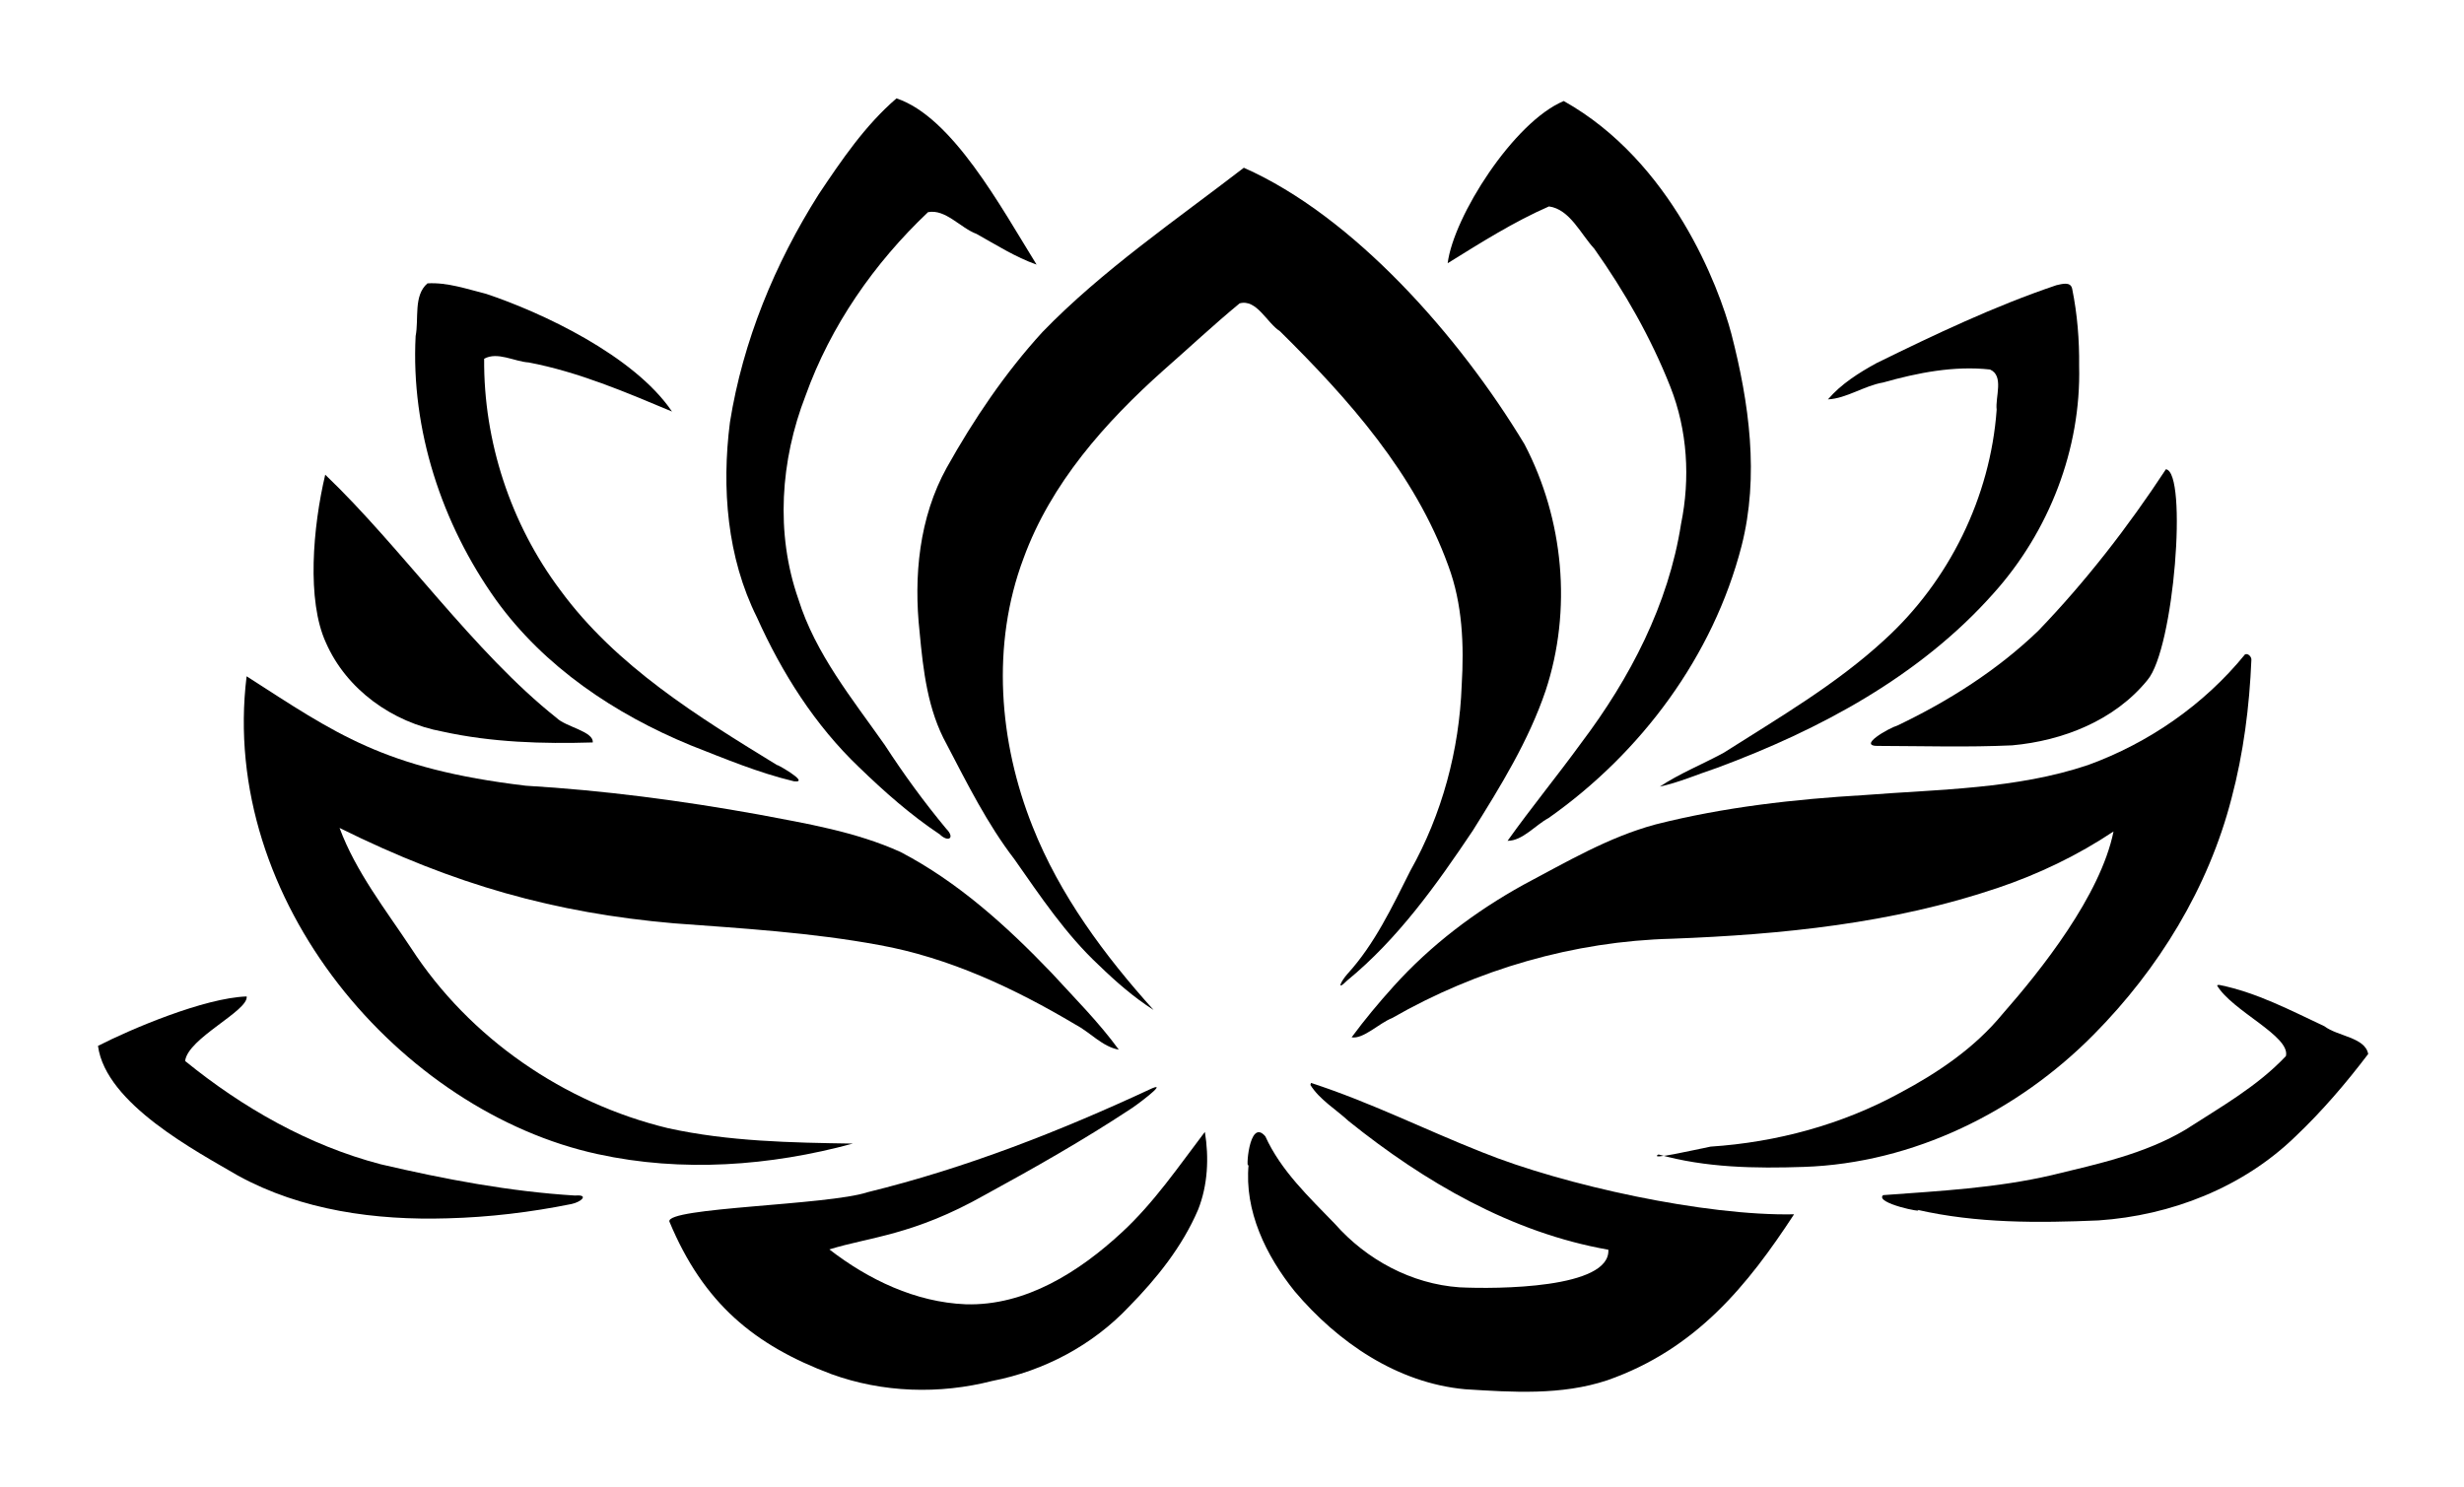 <?xml version="1.0" encoding="UTF-8" standalone="no"?>
<svg
   xmlns:dc="http://purl.org/dc/elements/1.1/"
   xmlns:cc="http://creativecommons.org/ns#"
   xmlns:rdf="http://www.w3.org/1999/02/22-rdf-syntax-ns#"
   xmlns:svg="http://www.w3.org/2000/svg"
   xmlns="http://www.w3.org/2000/svg"
   xmlns:sodipodi="http://sodipodi.sourceforge.net/DTD/sodipodi-0.dtd"
   xmlns:inkscape="http://www.inkscape.org/namespaces/inkscape"
   version="1.0"
   width="935.801pt"
   height="564.757pt"
   viewBox="0 0 935.801 564.757"
   preserveAspectRatio="xMidYMid meet"
   id="svg32"
   sodipodi:docname="Lotus Flower 329.svg"
   inkscape:version="0.92.1 r15371">
  <defs
     id="defs36" />
  <sodipodi:namedview
     pagecolor="#ffffff"
     bordercolor="#666666"
     borderopacity="1"
     objecttolerance="10"
     gridtolerance="10"
     guidetolerance="10"
     inkscape:pageopacity="0"
     inkscape:pageshadow="2"
     inkscape:window-width="640"
     inkscape:window-height="480"
     id="namedview34"
     showgrid="false"
     inkscape:zoom="0.5425834"
     inkscape:cx="623.86723"
     inkscape:cy="376.50464"
     inkscape:current-layer="svg32" />
  <g
     transform="translate(35.918,528.96) scale(0.024,-0.024)"
     fill="#000000"
     stroke="none"
     id="g30">
    <path
       d="m 12690,20483 c -496.397,-426.661 -868.651,-976.769 -1230.625,-1517.125 -693.821,-1096.21 -1199.752,-2324.17 -1404.828,-3608.366 -133.418,-1041.359 -46.733,-2140.024 427.672,-3090.368 394.029,-877.072 916.646,-1704.374 1615.738,-2371 397.362,-384.595 815.127,-755.097 1276.141,-1061.619 134.874,-131.757 249.227,-59.625 102.273,89.088 -350.591,421.674 -672.864,864.769 -971.66,1324.55 -514.12,732.26 -1097.204,1442.567 -1368.028,2310.552 -364.316,1040.886 -282.289,2196.558 113.005,3215.523 397.277,1109.258 1086.487,2100.327 1939.312,2907.766 277.103,53.309 511.623,-249.293 767.183,-343.831 310.074,-172.809 615.771,-368.013 950.723,-485.966 C 14337.915,18770.146 13575.213,20187.776 12690,20483 Z"
       id="path4"
       inkscape:connector-curvature="0"
       sodipodi:nodetypes="cccccccccccccc" />
    <path
       d="m 23249,20441 c -792.771,-330.591 -1743.938,-1828.941 -1836.875,-2567.125 520.264,322.322 1041.612,653.394 1602.953,898.984 330.109,-45.252 501.901,-437.033 715.797,-667.578 481.169,-680.499 898.977,-1411.627 1205.01,-2187.564 271.454,-687.454 316.934,-1449.271 169.313,-2170.641 -198.334,-1273.172 -808.157,-2443.708 -1577.62,-3463.42 C 23147.03,9759.963 22735.622,9259.025 22360,8732 c 236.472,-1.233 436.798,247.192 649.512,361.031 1464.042,1031.64 2603.473,2560.644 3052.949,4304.042 283.607,1107.594 120.235,2270.707 -161.211,3360.426 -194.079,736.195 -942.421,2725.905 -2652.25,3683.5 z"
       id="path6"
       inkscape:connector-curvature="0"
       sodipodi:nodetypes="cccccccccccc" />
    <path
       d="m 18186.5,19385 c -1072.379,-826.56 -2241.844,-1624.338 -3186.72,-2600.157 -591.959,-648.114 -1087.295,-1381.755 -1514.888,-2146.69 -437.133,-788.941 -525.828,-1720.309 -428.98,-2604.196 56.67,-606.771 127.137,-1231.78 428.088,-1773.957 326.381,-624.126 641.326,-1258.817 1072,-1820 412.088,-586.934 812.699,-1189.088 1340.977,-1680.967 266.255,-258.027 548.254,-504.032 861.023,-704.033 -776.239,862.491 -1483.419,1815.059 -1913.886,2901.498 -534.421,1338.899 -657.932,2882.135 -143.739,4247.205 432.15,1185.558 1291,2152.143 2219.625,2980.297 400.308,350.781 789.215,716.122 1199.625,1054.5 270.765,73.691 431.396,-309.492 638.271,-440.894 1085.558,-1072.069 2137.86,-2255.171 2664.229,-3712.106 225.018,-603.801 250.283,-1254.332 211.952,-1890.724 -37.182,-1025.442 -310.367,-2042.976 -813.851,-2938.787 -287.089,-569.21 -562.132,-1156.976 -995.949,-1632.61 -103.552,-118.177 -180.256,-279.257 -3.652,-103.129 803.845,658.347 1413.882,1515.278 1988.002,2371.925 441.379,705.526 885.227,1424.054 1153.275,2216.296 421.825,1275.973 287.575,2712.598 -334.363,3900.811 C 21596.144,16720.152 19920.935,18618.02 18186.5,19385 Z"
       id="path8"
       inkscape:connector-curvature="0"
       sodipodi:nodetypes="cccccccccccccccccccccc" />
    <path
       d="m 5268,17555 c -224.932,-191.427 -133.971,-562.583 -187.544,-834.121 -76.527,-1483.385 414.179,-2972.447 1271.626,-4175.999 763.995,-1060.508 1883.268,-1808.63 3080.104,-2300.755 536.964,-210.968 1073.457,-435.853 1635.706,-570.141 284.275,-33.217 -345.017,312.335 -259.016,251.266 -1256.252,770.486 -2556.508,1568.507 -3441.509,2777.432 C 6583.573,13748.42 6154.188,15055.237 6165,16362 c 211.713,117.154 476.392,-44.403 705.896,-58.887 788.954,-150.456 1529.943,-468.154 2266.775,-776.66 -605.768,892.827 -2078.866,1575.635 -2941.588,1862.77 -301.954,75.483 -615.047,184.953 -928.084,165.777 z"
       id="path10"
       inkscape:connector-curvature="0"
       sodipodi:nodetypes="cccccccccccc" />
    <path
       d="m 31045,17526 c -980.723,-331.316 -1918.063,-777.965 -2846.389,-1232.906 -280.177,-154.246 -558.954,-328.811 -768.611,-574.094 291.659,13.747 573.876,216.41 873.477,267.123 546.42,154.546 1122.138,268.086 1691.318,205.498 225.165,-98.91 80.661,-436.017 104.796,-636.83 -99.439,-1383.344 -752.16,-2711.756 -1777.789,-3644.271 -764.388,-703.951 -1668.367,-1229.172 -2540.786,-1784.411 -335.089,-182.34 -693.54,-325.339 -1012.073,-535.715 294.917,61.546 608.413,198.499 907.554,297.092 1623.987,602.635 3210.857,1451.158 4373.997,2761.903 877.822,977.271 1387.445,2283.696 1354.256,3601.111 4.466,407.886 -28.451,817.473 -109.812,1217.219 -23.469,123.565 -167.753,75.576 -249.938,58.281 z"
       id="path12"
       inkscape:connector-curvature="0" />
    <path
       d="m 32778,14613 c -596.772,-909.04 -1266.447,-1773.971 -2021,-2558 -648.563,-623.594 -1418.883,-1111.977 -2228.312,-1498.531 -123.523,-34.814 -663.048,-335.746 -287.813,-322.344 701.022,-2.002 1403.373,-23.129 2103.664,8.988 802.561,72.047 1622.931,394.511 2140.705,1032.883 423.534,493.316 639.827,3290.96 292.756,3337.004 z"
       id="path14"
       inkscape:connector-curvature="0"
       sodipodi:nodetypes="ccccccc" />
    <path
       d="m 3650,14527 c -196.54,-830.782 -294.843,-1990.155 9.817,-2656.314 326.074,-746.594 1055.197,-1264.058 1846.911,-1409.764 779.049,-171.368 1581.838,-196.01 2376.273,-171.922 18.771,174.792 -427.824,244.916 -573.078,389.367 C 5999.822,11717.334 4852.735,13379.254 3650,14527 Z"
       id="path16"
       inkscape:connector-curvature="0"
       sodipodi:nodetypes="cccccc" />
    <path
       d="m 34030,11683 c -645.94,-793.743 -1521.999,-1401.759 -2484.312,-1751.375 -1136.134,-381.787 -2349.534,-382.562 -3532.468,-475.085 -1112.737,-65.367 -2228.059,-190.403 -3310.156,-464.832 -745.583,-200.368 -1415.158,-597.564 -2092.63,-955.815 -763.718,-422.124 -1467.084,-954.777 -2052.173,-1604.312 -234.126,-259.381 -458.991,-528.781 -666.136,-809.831 185.91,-31.891 435.12,224.476 640.469,304.811 1345.059,771.369 2877.125,1216.487 4428.681,1255.978 1738.949,65.119 3493.14,242.571 5150.161,802.336 C 30759.181,8202.883 31380.382,8500.476 31949,8880 31743.403,7866.702 30799.732,6681.21 30191.157,5989.32 29751.85,5455.034 29173.403,5062.714 28567.373,4741.072 27647.456,4238.82 26615.925,3960.735 25572.051,3891.9 25319.94,3841.854 24573.697,3668.005 24748,3768 c 744.133,-210.838 1532.705,-223.244 2302.317,-196.97 1730.119,58.668 3381.822,874.124 4587.64,2097.151 1024.531,1034.373 1813.465,2320.488 2178.168,3736.209 189.575,714.681 283.757,1453.04 314.375,2190.984 4.838,46.555 -51.345,109.715 -100.5,87.625 z"
       id="path18"
       inkscape:connector-curvature="0"
       sodipodi:nodetypes="cccccccccccccccccccc" />
    <path
       d="M 2406,11336 C 1966.005,7771.856 4855.887,4445.407 7963.461,3772.76 9295.905,3481.577 10689.703,3584.118 11999,3940 c -977.378,14.697 -1964.544,33.035 -2923.486,243.568 -1646.941,397.415 -3140.347,1424.053 -4065.467,2848.276 -407.044,614.867 -874.637,1207.831 -1133.312,1904.031 1820.75,-903.514 3416.44,-1345.965 5285.919,-1509.181 1086.007,-80.707 2177.599,-145.73 3250.046,-343.416 C 13521.937,6883.364 14557.322,6396.891 15520,5825 c 233.237,-121.933 428.497,-352.966 688.047,-398.469 -317.773,436.071 -704.941,822.568 -1069.755,1221.374 -704.825,735.43 -1475.445,1432.787 -2383.683,1907.001 C 12044.299,8876.785 11266.212,9004.859 10504.875,9149 9286.807,9368.532 8058.32,9530.837 6822.379,9604.242 4571.787,9873.062 3817.106,10430.497 2406,11336 Z"
       id="path20"
       inkscape:connector-curvature="0"
       sodipodi:nodetypes="ccccccccccccccc" />
    <path
       d="m 33587,6443 c 237.854,-405.211 1163.936,-800.984 1090.25,-1117.5 C 34224.896,4844.372 33642.682,4518.355 33093.047,4163.144 32446.06,3776.412 31698.558,3616.736 30974.281,3440.941 30097.696,3236.7 29197.44,3189.964 28303,3124 c -142.831,-126.893 674.263,-290.603 542.94,-232.481 938.461,-214.258 1907.797,-208.867 2864.06,-167.519 1149.042,77.191 2286.707,521.013 3118.625,1329.375 421.01,399.056 799.966,843.525 1150.375,1304.625 -47.846,263.746 -484.981,280.197 -690.92,437.985 -538.284,253.102 -1076.214,536.515 -1663.494,654.999 l -25.101,-1.174 z"
       id="path22"
       inkscape:connector-curvature="0"
       sodipodi:nodetypes="ccccccccccccc" />
    <path
       d="M 54,5486.125 C 176.856,4567.216 1617.266,3815.773 2268.785,3433.392 3275.334,2880.777 4450.013,2722.76 5584.418,2757.043 c 658.595,16.811 1317.269,96.202 1962.78,226.455 148.613,29.686 288.832,153.434 56.053,134.127 -1037.149,63.197 -2061.975,258.501 -3072.196,494.158 C 3390.39,3909.739 2343.473,4506.571 1433,5247 c 41.45,361.779 1004.817,793.443 974.031,1021.734 C 1736.854,6246.546 571.108,5751.604 54,5486.125 Z"
       id="path24"
       inkscape:connector-curvature="0"
       sodipodi:nodetypes="ccccccccc" />
    <path
       d="m 19240,4868 c 143.664,-231.817 403.859,-385.735 605.375,-572.25 C 21044.2,3332.845 22423.269,2529.163 23955,2260 c 34.985,-615.335 -1763.57,-624.213 -2357.625,-594.875 -758.071,53.648 -1469.274,436.703 -1969.115,1003.486 -410.018,425.049 -853.571,839.595 -1101.666,1386.326 -266.764,313.004 -312.654,-608.502 -264.172,-442.357 -71.585,-738.22 276.863,-1449.265 728.596,-2010.632 681.2,-806.454 1622.895,-1451.627 2696.587,-1550.116 750.275,-47.035 1522.891,-99.313 2248.87,141.357 1410.684,493.333 2225.683,1509.382 2957.275,2627.561 -1402.54,-29.589 -3642.736,459.053 -4941.125,984 C 21048.476,4162.152 20175.173,4600.024 19249,4900 Z"
       id="path26"
       inkscape:connector-curvature="0"
       sodipodi:nodetypes="cccccccccccccc" />
    <path
       d="M 16735,4815 C 15285.76,4139.437 13787.653,3551.377 12232.464,3170.458 11603.544,2962.224 9032.03,2930.341 9096.693,2704.711 9635.947,1410.43 10441.042,748.594 11657.655,292.012 12471.722,-3.915 13369.156,-31.359 14206.27,183.457 c 819.688,158.737 1587.953,565.897 2162.105,1174.418 441.183,448.934 846.391,954.539 1094.96,1537.158 153.411,388.406 173.515,821.667 106.665,1229.967 -415.536,-546.861 -805.088,-1120.857 -1313.129,-1589.717 -671.264,-622.076 -1523.783,-1168.233 -2473.215,-1138.627 -790.4,31.858 -1538.317,389.861 -2155.828,868.266 635.796,198.235 1325.875,220.423 2460.586,862.203 780.32,425.81 1555.178,865.571 2297.586,1354.875 50.036,26.274 618.421,445.825 349,333 z"
       id="path28"
       inkscape:connector-curvature="0"
       sodipodi:nodetypes="cccccccccccccc" />
  </g>
</svg>
